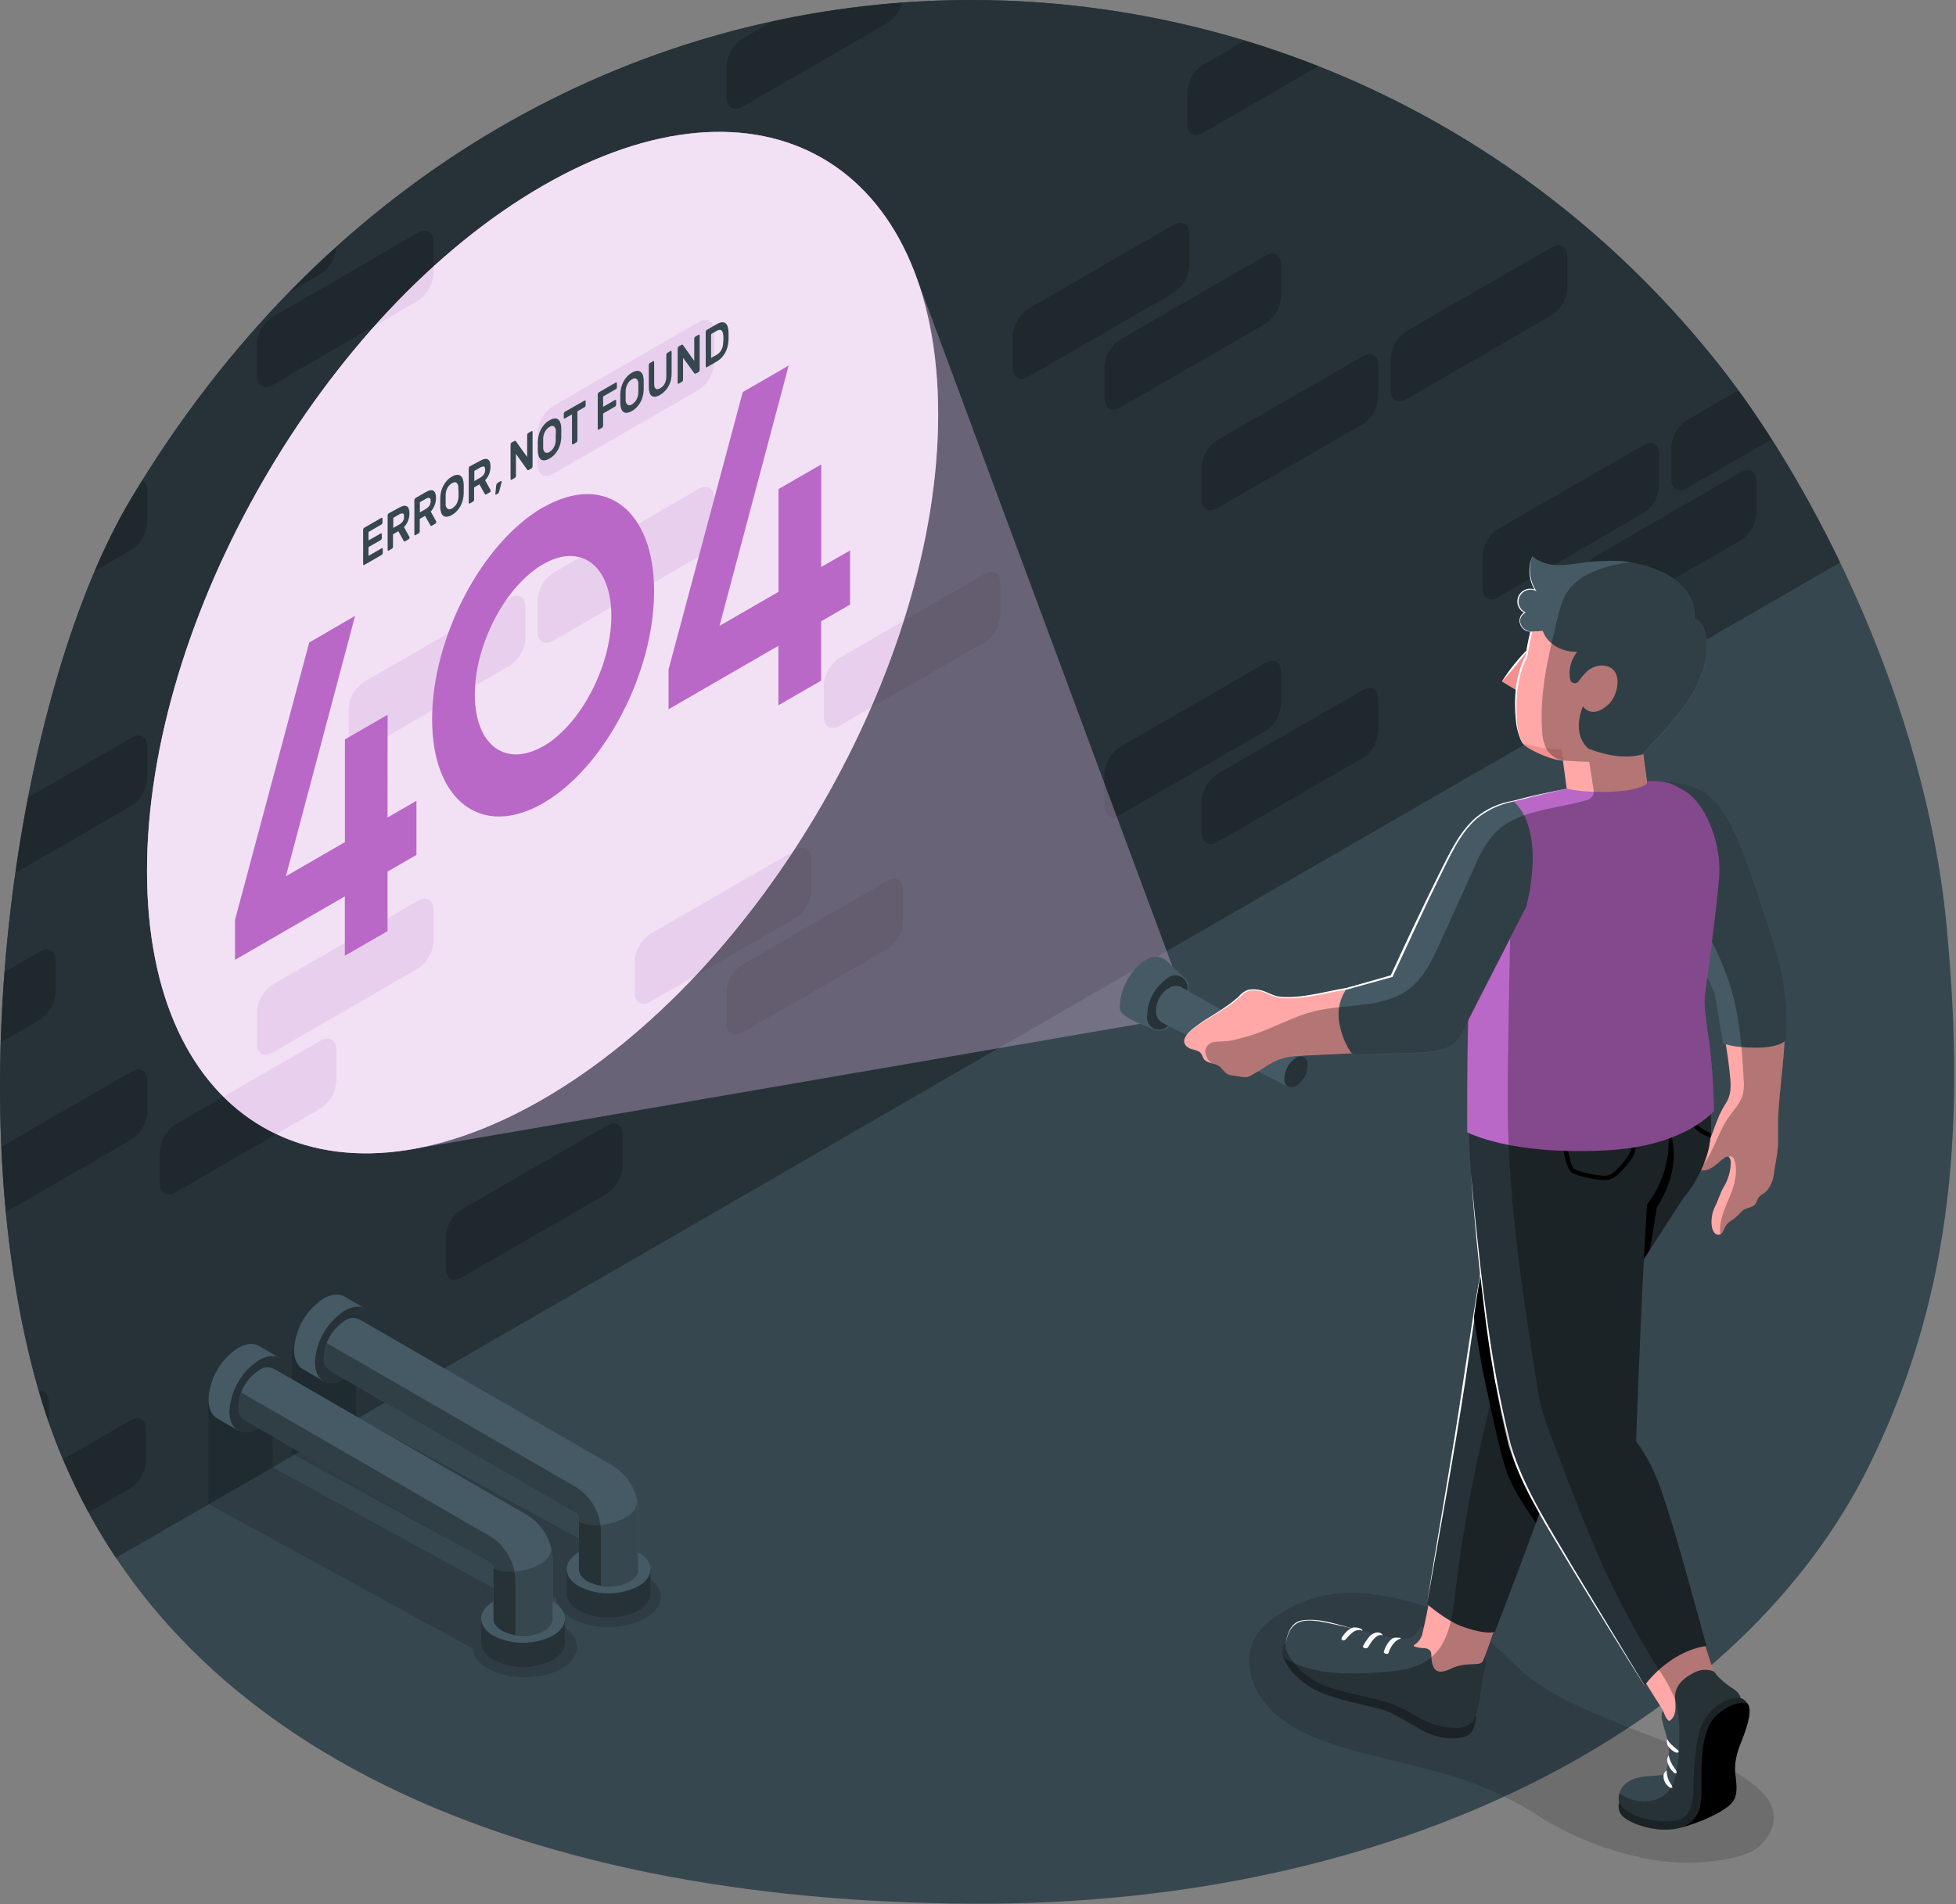 <svg width="1061" height="1033" viewBox="0 0 1061 1033" fill="none" xmlns="http://www.w3.org/2000/svg">
<rect x="0" y="0" width="1061" height="1033" fill="#808080" stroke="none"/>
<path d="M1055.8 501.266C1044.37 382.752 984.848 264.525 933.492 199.221C715.862 -77.533 279.06 -77.003 71.031 270.616C12.348 368.65 -24.487 586.632 19.101 747.851C74.871 954.202 294.641 1034.56 539.04 1032.77C767.395 1031 946.954 931.713 1014.18 794.55C1056.24 708.633 1067.23 619.78 1055.8 501.266Z" fill="#37474F"/>
<path d="M71.031 270.616C12.348 368.65 -24.487 586.632 19.101 747.851C28.279 782.464 43.062 815.342 62.865 845.178L305.631 705.102L512.314 585.617L998.112 305.177C977.896 263.245 954.987 226.565 933.492 199.243C715.862 -77.533 279.06 -77.003 71.031 270.616Z" fill="#263238"/>
<g opacity="0.2">
<path d="M71.405 437.11C73.884 435.495 75.947 433.318 77.427 430.757C78.907 428.195 79.762 425.321 79.924 422.367V405.153C79.924 399.724 76.106 397.517 71.405 400.231L15.194 432.696C12.612 445.938 10.316 459.643 8.33 473.525L71.405 437.11Z" fill="black"/>
<path d="M51.365 309.834L71.404 298.247C73.883 296.632 75.946 294.456 77.426 291.894C78.906 289.333 79.762 286.459 79.923 283.505V266.29C80.055 265.181 79.859 264.058 79.361 263.058C78.864 262.059 78.085 261.226 77.121 260.663C75.075 263.944 73.045 267.261 71.029 270.616C63.58 283.22 57.01 296.324 51.365 309.834Z" fill="black"/>
<path d="M156.992 158.414L173.986 148.593C176.457 146.982 178.514 144.812 179.99 142.258C181.466 139.705 182.32 136.839 182.483 133.894C173.773 141.678 165.276 149.851 156.992 158.414Z" fill="black"/>
<path d="M79.923 603.493V586.279C79.923 580.85 76.105 578.643 71.404 581.357L0.781 622.186C1.252 634.015 2.047 645.815 3.165 657.586L71.404 618.192C73.877 616.581 75.936 614.411 77.416 611.858C78.896 609.305 79.755 606.439 79.923 603.493Z" fill="black"/>
<path d="M284.996 346.403V329.189C284.996 323.76 281.178 321.553 276.477 324.267L197.688 369.753C195.213 371.369 193.153 373.547 191.677 376.108C190.2 378.67 189.349 381.543 189.191 384.496V401.71C189.191 407.139 192.987 409.346 197.688 406.631L276.477 361.146C278.955 359.531 281.018 357.354 282.498 354.793C283.979 352.231 284.834 349.357 284.996 346.403Z" fill="black"/>
<path d="M21.107 754.803C22.785 760.475 24.55 766.08 26.47 771.576V760.806C26.47 756.679 24.241 754.427 21.107 754.803Z" fill="black"/>
<path d="M21.66 553.152C24.136 551.536 26.195 549.359 27.672 546.797C29.148 544.235 29.999 541.362 30.157 538.41V521.195C30.157 515.766 26.361 513.559 21.66 516.274L2.504 527.375C1.503 539.999 0.819 552.689 0.451 565.445L21.66 553.152Z" fill="black"/>
<path d="M300.136 257.065L378.903 211.58C381.381 209.965 383.444 207.788 384.924 205.227C386.404 202.665 387.26 199.791 387.422 196.837V179.601C387.422 174.194 383.604 171.987 378.903 174.701L300.136 220.187C297.658 221.802 295.595 223.979 294.115 226.54C292.635 229.101 291.779 231.976 291.617 234.929V252.144C291.617 257.573 295.435 259.78 300.136 257.065Z" fill="black"/>
<path d="M352.86 543.441L431.649 497.956C434.123 496.343 436.181 494.17 437.658 491.612C439.134 489.054 439.986 486.184 440.146 483.235V465.999C440.146 460.57 436.35 458.385 431.649 461.1L352.86 506.585C350.386 508.198 348.328 510.371 346.851 512.929C345.375 515.487 344.522 518.357 344.363 521.306V538.542C344.363 543.971 348.159 546.156 352.86 543.441Z" fill="black"/>
<path d="M147.877 208.799L226.644 163.225C229.122 161.61 231.185 159.433 232.665 156.872C234.145 154.31 235.001 151.436 235.162 148.482V131.268C235.162 125.839 231.344 123.632 226.644 126.346L147.877 171.92C145.394 173.533 143.327 175.709 141.843 178.27C140.359 180.832 139.5 183.707 139.336 186.663V203.877C139.336 209.306 143.176 211.513 147.877 208.799Z" fill="black"/>
<path d="M291.617 342.696C291.617 348.125 295.435 350.332 300.136 347.617L378.903 302.132C381.381 300.516 383.444 298.34 384.924 295.779C386.404 293.217 387.26 290.343 387.422 287.389V270.175C387.422 264.746 383.604 262.539 378.903 265.253L300.136 310.739C297.658 312.354 295.595 314.531 294.115 317.092C292.635 319.653 291.779 322.528 291.617 325.481V342.696Z" fill="black"/>
<path d="M173.919 564.54L95.197 610.026C92.718 611.641 90.655 613.817 89.175 616.379C87.695 618.94 86.84 621.814 86.678 624.768V641.983C86.678 647.412 90.496 649.619 95.197 646.904L173.985 601.418C176.461 599.802 178.52 597.625 179.997 595.063C181.473 592.502 182.325 589.628 182.482 586.676V569.462C182.416 564.032 178.62 561.826 173.919 564.54Z" fill="black"/>
<path d="M489.36 1.388C465.721 3.137 442.233 6.537 419.068 11.562L402.626 21.052C400.148 22.667 398.085 24.844 396.605 27.405C395.125 29.967 394.269 32.841 394.107 35.795V53.031C394.107 58.46 397.925 60.645 402.626 57.931L481.415 12.445C485.346 9.875 488.178 5.933 489.36 1.388Z" fill="black"/>
<path d="M235.162 510.822V493.608C235.162 488.179 231.344 485.972 226.644 488.687L147.877 534.172C145.394 535.785 143.327 537.96 141.843 540.522C140.359 543.083 139.5 545.959 139.336 548.915V566.129C139.336 571.558 143.154 573.765 147.855 571.051L226.622 525.565C229.104 523.952 231.171 521.777 232.655 519.215C234.139 516.654 234.998 513.778 235.162 510.822Z" fill="black"/>
<path d="M337.654 632.868V615.653C337.654 610.224 333.858 608.017 329.157 610.732L250.369 656.217C247.89 657.833 245.827 660.009 244.347 662.57C242.867 665.132 242.011 668.006 241.85 670.96V688.174C241.85 693.603 245.668 695.81 250.369 693.096L329.135 647.61C331.615 645.996 333.679 643.82 335.159 641.258C336.639 638.697 337.494 635.822 337.654 632.868Z" fill="black"/>
<path d="M607.61 442.075L686.399 396.59C688.877 394.974 690.94 392.798 692.42 390.237C693.9 387.675 694.756 384.801 694.918 381.847V364.633C694.918 359.204 691.1 356.997 686.399 359.711L607.61 405.197C605.135 406.813 603.075 408.99 601.599 411.552C600.122 414.114 599.271 416.987 599.113 419.939V437.154C599.113 442.583 602.909 444.79 607.61 442.075Z" fill="black"/>
<path d="M660.357 456.752L739.146 411.266C741.621 409.65 743.681 407.473 745.157 404.911C746.633 402.349 747.485 399.476 747.642 396.524V379.309C747.642 373.88 743.846 371.673 739.146 374.388L660.357 419.873C657.878 421.489 655.815 423.665 654.335 426.226C652.855 428.788 652 431.662 651.838 434.616V451.83C651.838 457.281 655.766 459.488 660.357 456.752Z" fill="black"/>
<path d="M599.113 198.978V216.192C599.113 221.621 602.909 223.828 607.61 221.114L686.399 175.628C688.877 174.013 690.94 171.837 692.42 169.275C693.9 166.714 694.756 163.84 694.918 160.886V143.671C694.918 138.242 691.1 136.035 686.399 138.75L607.61 184.235C605.135 185.852 603.075 188.029 601.599 190.591C600.122 193.152 599.271 196.026 599.113 198.978Z" fill="black"/>
<path d="M652.544 35.221C650.066 36.836 648.003 39.013 646.523 41.574C645.043 44.135 644.187 47.01 644.025 49.964V67.2C644.025 72.607 647.843 74.814 652.544 72.099L715.112 35.883C702.032 30.704 688.739 26.069 675.232 21.979L652.544 35.221Z" fill="black"/>
<path d="M636.631 121.977L557.865 167.462C555.386 169.077 553.323 171.254 551.843 173.815C550.363 176.377 549.507 179.251 549.346 182.205V199.419C549.346 204.848 553.164 207.055 557.865 204.341L636.631 158.811C639.11 157.196 641.173 155.019 642.653 152.458C644.133 149.896 644.988 147.022 645.15 144.068V126.854C645.15 121.469 641.332 119.262 636.631 121.977Z" fill="black"/>
<path d="M747.642 198.205C747.642 192.776 743.846 190.569 739.146 193.284L660.357 238.769C657.878 240.385 655.815 242.561 654.335 245.123C652.855 247.684 652 250.558 651.838 253.512V270.726C651.838 276.156 655.656 278.362 660.357 275.648L739.146 230.162C741.621 228.546 743.681 226.369 745.157 223.807C746.633 221.246 747.485 218.372 747.642 215.42V198.205Z" fill="black"/>
<path d="M944.129 256.271L865.429 301.734C862.951 303.349 860.888 305.526 859.408 308.087C857.928 310.649 857.072 313.523 856.91 316.477V333.713C856.91 339.142 860.706 341.327 865.407 338.613L944.196 293.127C946.674 291.512 948.737 289.335 950.217 286.774C951.697 284.213 952.553 281.338 952.715 278.384V261.17C952.648 255.741 948.83 253.556 944.129 256.271Z" fill="black"/>
<path d="M943.003 211.778L915.107 227.933C912.628 229.549 910.565 231.725 909.085 234.286C907.605 236.848 906.75 239.722 906.588 242.676V259.89C906.588 265.319 910.406 267.526 915.107 264.812L961.012 238.328C954.994 228.868 948.991 220.018 943.003 211.778Z" fill="black"/>
<path d="M542.66 333.581V316.366C542.66 310.937 538.842 308.73 534.141 311.445L455.352 356.93C452.879 358.549 450.821 360.727 449.345 363.288C447.869 365.849 447.016 368.722 446.855 371.673V388.887C446.855 394.316 450.674 396.523 455.352 393.809L534.141 348.323C536.619 346.708 538.682 344.532 540.162 341.97C541.643 339.409 542.498 336.535 542.66 333.581Z" fill="black"/>
<path d="M841.637 134.203L762.848 179.689C760.373 181.305 758.313 183.483 756.837 186.044C755.361 188.606 754.509 191.479 754.352 194.432V211.646C754.352 217.075 758.147 219.282 762.848 216.567L841.637 171.082C844.116 169.467 846.178 167.29 847.659 164.729C849.139 162.167 849.994 159.293 850.156 156.339V139.125C850.156 133.696 846.338 131.489 841.637 134.203Z" fill="black"/>
<path d="M481.415 477.872L402.626 523.358C400.148 524.973 398.085 527.15 396.605 529.711C395.125 532.272 394.269 535.147 394.107 538.1V555.315C394.107 560.744 397.925 562.951 402.626 560.236L481.415 514.751C483.893 513.136 485.956 510.959 487.437 508.398C488.917 505.836 489.772 502.962 489.934 500.008V482.794C489.912 477.365 486.094 475.158 481.415 477.872Z" fill="black"/>
<path d="M70.7 807.483C73.175 805.867 75.235 803.689 76.711 801.128C78.188 798.566 79.039 795.693 79.197 792.74V775.526C79.197 770.097 75.401 767.89 70.7 770.605L34.219 791.659C38.36 801.508 42.993 811.142 48.101 820.526L70.7 807.483Z" fill="black"/>
<path d="M804.096 301.778V318.993C804.096 324.422 807.914 326.629 812.615 323.914L891.381 278.429C893.86 276.814 895.923 274.637 897.403 272.076C898.883 269.514 899.738 266.64 899.9 263.686V246.472C899.9 241.043 896.082 238.836 891.381 241.55L812.615 287.036C810.136 288.651 808.073 290.828 806.593 293.389C805.113 295.95 804.257 298.825 804.096 301.778Z" fill="black"/>
</g>
<path opacity="0.15" d="M350.081 854.734C349.201 854.23 348.295 853.773 347.366 853.366L347.697 853.167L193.21 768.64V711.767L158.428 731.828V788.702L301.748 867.115C302.057 871.044 304.794 874.95 310.002 877.952C321.037 884.352 338.98 884.352 350.059 877.952C355.62 874.774 358.379 870.536 358.379 866.321C358.379 862.105 355.62 857.912 350.081 854.734Z" fill="black"/>
<path opacity="0.15" d="M304.727 882.101C303.842 881.592 302.928 881.135 301.99 880.732L302.321 880.534L147.833 796.007V739.244L113.096 759.106V815.98L256.416 894.393C256.725 898.322 259.44 902.228 264.67 905.23C275.705 911.63 293.648 911.63 304.727 905.23C310.288 902.03 313.047 897.814 313.047 893.599C313.047 889.384 310.288 885.279 304.727 882.101Z" fill="black"/>
<path opacity="0.15" d="M830.515 982.628C815.157 973.39 798.574 966.361 781.255 961.75C759.053 955.394 732.702 950.715 713.899 943.013C689.357 933.015 678.367 918.207 677.638 901.787C677.219 892.495 681.17 881.527 700.988 871.706C706.791 868.802 712.949 866.673 719.306 865.372C728.186 863.74 737.283 863.673 746.187 865.173C786.177 871.088 805.047 886.492 820.429 901.875C835.812 917.258 852.894 924.982 883.328 937.186C896.349 942.373 910.209 947.294 922.59 952.635L922.877 952.768C929.091 955.143 935.144 957.922 940.996 961.088C949.073 966.164 956.334 971.571 959.932 977.883C963.529 984.195 963.264 991.522 956.599 999.313C954.395 1001.94 951.575 1003.99 948.389 1005.27C944.346 1006.9 940.134 1008.07 935.832 1008.76C927.375 1010.29 918.773 1010.88 910.187 1010.5C903.383 1010.15 896.62 1009.23 889.971 1007.74C868.744 1003.2 848.57 994.679 830.515 982.628Z" fill="black"/>
<path d="M186.919 703.469L198.263 710.09L175.531 749.351L164.187 742.731C161.274 741.053 159.486 737.456 159.486 732.336C159.785 726.762 161.394 721.338 164.182 716.503C166.969 711.667 170.858 707.557 175.531 704.506C179.989 702.012 184.006 701.725 186.919 703.469Z" fill="#455A64"/>
<path d="M170.83 738.957C171.133 733.382 172.746 727.957 175.538 723.122C178.329 718.286 182.221 714.177 186.897 711.127C195.725 706.007 202.964 710.156 202.964 720.396C202.66 725.971 201.047 731.396 198.256 736.231C195.465 741.066 191.573 745.176 186.897 748.226C178.025 753.346 170.83 749.197 170.83 738.957Z" fill="#263238"/>
<g opacity="0.3">
<path d="M175.531 736.242C175.744 732.298 176.885 728.46 178.86 725.04C180.834 721.619 183.588 718.713 186.897 716.556C193.165 712.937 198.263 715.872 198.263 723.177C198.05 727.121 196.91 730.959 194.935 734.379C192.96 737.8 190.206 740.707 186.897 742.863C180.629 746.416 175.531 743.481 175.531 736.242Z" fill="black"/>
</g>
<g opacity="0.3">
<path d="M190.23 718.476C190.017 722.42 188.876 726.258 186.901 729.679C184.927 733.099 182.173 736.006 178.864 738.162C177.952 738.675 176.981 739.075 175.973 739.354C175.681 738.342 175.532 737.295 175.531 736.242C175.744 732.298 176.885 728.46 178.86 725.04C180.834 721.619 183.588 718.713 186.897 716.556C187.815 716.039 188.794 715.639 189.81 715.364C190.084 716.379 190.224 717.425 190.23 718.476Z" fill="black"/>
</g>
<path d="M178.864 743.658L312.01 820.614C312.624 820.967 313.135 821.474 313.492 822.086C313.848 822.698 314.037 823.393 314.04 824.102V869.653H346.174V830.082V819.82C346.176 814.76 344.845 809.789 342.315 805.407C339.785 801.025 336.145 797.387 331.762 794.859L194.93 715.784C193.644 715.185 192.221 714.942 190.809 715.077C189.396 715.213 188.046 715.724 186.897 716.556C183.588 718.712 180.834 721.619 178.859 725.04C176.884 728.46 175.744 732.298 175.531 736.242C175.37 737.666 175.596 739.107 176.187 740.412C176.777 741.717 177.71 742.839 178.886 743.658H178.864Z" fill="#455A64"/>
<path d="M346.174 821.343C346.166 819.111 345.891 816.889 345.358 814.722C345.468 815.583 345.821 821.718 334.014 825.646C321.258 829.884 314.041 825.646 314.041 825.646V869.675H346.174V831.605V821.343Z" fill="#37474F"/>
<g opacity="0.3">
<path d="M178.864 743.657L312.01 820.614C312.624 820.967 313.135 821.474 313.492 822.086C313.848 822.698 314.037 823.393 314.04 824.101V869.653H325.958V835.644V831.23C325.951 826.161 324.609 821.184 322.067 816.798C319.526 812.413 315.874 808.774 311.48 806.247L177.275 728.672C176.236 731.068 175.645 733.633 175.531 736.242C175.37 737.666 175.596 739.107 176.187 740.412C176.777 741.717 177.71 742.839 178.886 743.657H178.864Z" fill="black"/>
</g>
<path d="M352.838 851.335V864.467C352.838 867.843 350.631 871.242 346.217 873.802C341.229 876.338 335.713 877.659 330.117 877.659C324.522 877.659 319.005 876.338 314.017 873.802C309.603 871.242 307.396 867.843 307.396 864.489V851.247H314.172C314.203 852.13 314.414 852.996 314.794 853.794C315.174 854.591 315.713 855.302 316.379 855.882L316.931 856.411C317.545 856.936 318.202 857.408 318.895 857.824C322.419 859.618 326.317 860.554 330.272 860.554C334.226 860.554 338.125 859.618 341.649 857.824C342.345 857.414 343.003 856.941 343.613 856.411L344.165 855.882C344.829 855.301 345.368 854.59 345.748 853.793C346.127 852.996 346.34 852.129 346.372 851.247L352.838 851.335Z" fill="#263238"/>
<path d="M352.838 851.336C352.838 854.69 350.631 858.089 346.217 860.649C341.226 863.174 335.711 864.49 330.117 864.49C324.524 864.49 319.009 863.174 314.017 860.649C309.603 858.089 307.396 854.69 307.396 851.336C307.396 847.981 309.603 844.604 314.017 842.044V851.402C314.048 852.284 314.26 853.151 314.64 853.948C315.019 854.746 315.559 855.456 316.224 856.036L316.776 856.566C317.391 857.091 318.048 857.563 318.74 857.978C322.264 859.773 326.163 860.709 330.117 860.709C334.072 860.709 337.97 859.773 341.494 857.978C342.191 857.569 342.848 857.096 343.458 856.566L344.01 856.036C344.675 855.455 345.214 854.745 345.593 853.947C345.973 853.15 346.185 852.284 346.217 851.402V842.11C350.631 844.604 352.838 847.981 352.838 851.336Z" fill="#455A64"/>
<path d="M140.528 730.261L151.872 736.882L129.162 776.144L117.797 769.523C114.883 767.846 113.096 764.249 113.096 759.128C113.399 753.554 115.012 748.129 117.803 743.293C120.595 738.458 124.486 734.349 129.162 731.299C133.598 728.805 137.637 728.562 140.528 730.261Z" fill="#455A64"/>
<path d="M124.439 765.727C124.743 760.152 126.356 754.727 129.147 749.892C131.938 745.057 135.83 740.948 140.506 737.897C149.334 732.777 156.573 736.926 156.573 747.167C156.27 752.741 154.657 758.166 151.865 763.002C149.074 767.837 145.182 771.946 140.506 774.996C131.634 780.139 124.439 775.99 124.439 765.727Z" fill="#263238"/>
<g opacity="0.3">
<path d="M129.162 763.035C129.375 759.093 130.512 755.257 132.483 751.837C134.454 748.417 137.202 745.509 140.506 743.348C146.796 739.729 151.872 742.664 151.872 749.969C151.662 753.914 150.523 757.754 148.548 761.175C146.573 764.596 143.817 767.502 140.506 769.656C134.238 773.209 129.162 770.274 129.162 763.035Z" fill="black"/>
</g>
<g opacity="0.3">
<path d="M143.751 745.269C143.541 749.213 142.402 753.053 140.427 756.474C138.452 759.895 135.696 762.801 132.385 764.955C131.474 765.471 130.503 765.871 129.494 766.146C129.22 765.132 129.079 764.086 129.074 763.035C129.287 759.093 130.424 755.257 132.395 751.837C134.366 748.417 137.114 745.509 140.418 743.348C141.338 742.835 142.316 742.435 143.331 742.157C143.604 743.172 143.745 744.218 143.751 745.269Z" fill="black"/>
</g>
<path d="M132.495 770.406L265.642 847.385C266.25 847.742 266.756 848.251 267.108 848.862C267.46 849.474 267.647 850.166 267.65 850.872V894.901H299.783V856.875V846.613C299.783 841.553 298.451 836.583 295.922 832.202C293.392 827.82 289.753 824.182 285.372 821.652L148.54 742.576C147.249 741.978 145.823 741.735 144.407 741.871C142.992 742.006 141.638 742.516 140.484 743.349C137.181 745.509 134.432 748.417 132.461 751.837C130.491 755.257 129.353 759.093 129.141 763.035C128.994 764.445 129.225 765.869 129.811 767.161C130.396 768.453 131.315 769.565 132.473 770.384L132.495 770.406Z" fill="#455A64"/>
<path d="M299.784 846.613C299.775 844.381 299.501 842.159 298.967 839.992C299.1 840.874 299.431 846.988 287.623 850.916C274.867 855.154 267.65 850.916 267.65 850.916V894.945H299.784V856.875V846.613Z" fill="#37474F"/>
<g opacity="0.3">
<path d="M132.495 770.406L265.641 847.385C266.25 847.742 266.755 848.251 267.107 848.862C267.46 849.474 267.646 850.166 267.649 850.872V894.901H279.567V862.459V858.045C279.571 852.979 278.238 848.002 275.704 843.616C273.17 839.229 269.524 835.589 265.133 833.062L130.906 755.465C129.856 757.857 129.265 760.425 129.162 763.035C129.015 764.445 129.247 765.869 129.832 767.161C130.418 768.453 131.337 769.565 132.495 770.384V770.406Z" fill="black"/>
</g>
<path d="M306.469 878.128V891.26C306.469 894.636 304.262 898.035 299.848 900.595C294.857 903.13 289.337 904.452 283.738 904.452C278.139 904.452 272.619 903.13 267.627 900.595C263.213 898.035 261.006 894.636 261.006 891.282V878.04H267.781C267.808 878.923 268.018 879.791 268.398 880.589C268.778 881.387 269.319 882.097 269.988 882.674C270.154 882.862 270.33 883.039 270.518 883.204C271.127 883.736 271.784 884.208 272.482 884.617C276.01 886.411 279.912 887.347 283.87 887.347C287.828 887.347 291.73 886.411 295.258 884.617C295.952 884.203 296.609 883.73 297.222 883.204C297.421 883.028 297.575 882.851 297.752 882.674C298.41 882.088 298.944 881.376 299.323 880.58C299.702 879.784 299.918 878.92 299.959 878.04L306.469 878.128Z" fill="#263238"/>
<path d="M306.469 878.128C306.469 881.483 304.262 884.881 299.848 887.441C294.853 889.967 289.335 891.282 283.738 891.282C278.141 891.282 272.622 889.967 267.627 887.441C263.213 884.881 261.006 881.483 261.006 878.128C261.006 874.773 263.213 871.397 267.627 868.837V878.194C267.654 879.077 267.863 879.946 268.243 880.743C268.623 881.541 269.165 882.251 269.834 882.829C269.999 883.016 270.176 883.193 270.363 883.358C270.972 883.89 271.63 884.363 272.328 884.771C275.855 886.566 279.757 887.501 283.716 887.501C287.674 887.501 291.576 886.566 295.104 884.771C295.798 884.357 296.455 883.885 297.068 883.358C297.266 883.182 297.421 883.005 297.597 882.829C298.255 882.242 298.789 881.53 299.168 880.734C299.547 879.938 299.764 879.075 299.804 878.194V868.903C304.24 871.397 306.469 874.773 306.469 878.128Z" fill="#455A64"/>
<path d="M508.893 224.755C508.893 156.339 484.859 108.25 446.039 85.827C407.218 63.404 353.567 66.648 294.287 100.878C175.773 169.294 79.748 335.7 79.748 472.554C79.748 540.97 103.782 589.06 142.602 611.46C181.423 633.861 235.074 630.639 294.354 596.431C412.824 528.015 508.893 361.609 508.893 224.755Z" fill="#BA68C8"/>
<path opacity="0.95" d="M508.893 224.755C508.893 156.339 484.859 108.25 446.039 85.827C407.218 63.404 353.567 66.648 294.287 100.878C175.773 169.294 79.748 335.7 79.748 472.554C79.748 540.97 103.782 589.06 142.602 611.46C181.423 633.861 235.074 630.639 294.354 596.431C412.824 528.015 508.893 361.609 508.893 224.755Z" fill="white"/>
<g opacity="0.2">
<path d="M173.919 564.54L121.15 594.996C127.535 601.397 134.733 606.932 142.558 611.46C144.941 612.851 147.369 614.131 149.863 615.3L173.919 601.418C176.395 599.802 178.454 597.625 179.93 595.063C181.407 592.502 182.258 589.628 182.416 586.676V569.462C182.416 564.032 178.62 561.826 173.919 564.54Z" fill="#BA68C8"/>
<path d="M291.617 252.144C291.617 257.573 295.435 259.78 300.136 257.065L378.903 211.58C381.381 209.965 383.444 207.788 384.924 205.227C386.404 202.665 387.26 199.791 387.422 196.837V179.601C387.422 174.194 383.604 171.987 378.903 174.701L300.136 220.187C297.658 221.802 295.595 223.979 294.115 226.54C292.635 229.101 291.779 231.976 291.617 234.929V252.144Z" fill="#BA68C8"/>
<path d="M378.903 265.253L300.136 310.739C297.658 312.354 295.595 314.531 294.115 317.092C292.635 319.653 291.779 322.528 291.617 325.481V342.696C291.617 348.125 295.435 350.332 300.136 347.617L378.903 302.132C381.381 300.516 383.444 298.34 384.924 295.779C386.404 293.217 387.26 290.343 387.422 287.389V270.175C387.422 264.746 383.604 262.539 378.903 265.253Z" fill="#BA68C8"/>
<path d="M235.162 148.571V144.554C224.008 154.757 213.386 165.527 203.338 176.82L226.643 163.225C229.11 161.619 231.166 159.456 232.646 156.911C234.125 154.366 234.987 151.509 235.162 148.571Z" fill="#BA68C8"/>
<path d="M430.214 461.916L352.86 506.585C350.386 508.198 348.328 510.371 346.851 512.929C345.375 515.487 344.522 518.357 344.363 521.306V538.542C344.363 543.971 348.159 546.156 352.86 543.441L377.137 529.405C396.759 508.496 414.519 485.914 430.214 461.916Z" fill="#BA68C8"/>
<path d="M455.352 356.931C452.879 358.55 450.821 360.728 449.345 363.288C447.869 365.849 447.016 368.722 446.855 371.673V388.888C446.855 394.317 450.674 396.524 455.352 393.809L472.456 383.944C479.15 368.553 485.043 352.825 490.112 336.825L455.352 356.931Z" fill="#BA68C8"/>
<path d="M235.162 510.823V493.608C235.162 488.179 231.344 485.972 226.644 488.687L147.877 534.172C145.394 535.785 143.327 537.961 141.843 540.522C140.359 543.084 139.5 545.959 139.336 548.915V566.129C139.336 571.558 143.154 573.765 147.855 571.051L226.622 525.565C229.104 523.953 231.171 521.777 232.655 519.216C234.139 516.654 234.998 513.779 235.162 510.823Z" fill="#BA68C8"/>
<path d="M276.411 324.334L197.622 369.819C195.146 371.436 193.087 373.613 191.61 376.174C190.134 378.736 189.283 381.61 189.125 384.562V401.776C189.125 407.205 192.921 409.412 197.622 406.698L276.411 361.212C278.91 359.598 280.991 357.414 282.484 354.84C283.976 352.266 284.837 349.375 284.996 346.403V329.189C284.996 323.826 281.111 321.619 276.411 324.334Z" fill="#BA68C8"/>
</g>
<path opacity="0.2" d="M645.747 550.746L222.009 623.753C191.862 628.719 164.805 624.305 142.558 611.482C103.738 589.037 79.748 540.97 79.748 472.554C79.748 335.722 175.839 169.294 294.354 100.856C353.611 66.648 407.262 63.338 446.083 85.827C468.285 98.649 485.631 119.858 496.424 148.46L645.747 550.746Z" fill="#BA68C8"/>
<path opacity="0.2" d="M645.747 550.746L222.009 623.753C191.862 628.719 164.805 624.305 142.558 611.482C103.738 589.037 79.748 540.97 79.748 472.554C79.748 335.722 175.839 169.294 294.354 100.856C353.611 66.648 407.262 63.338 446.083 85.827C468.285 98.649 485.631 119.858 496.424 148.46L645.747 550.746Z" fill="white"/>
<path d="M931.373 538.851L909.855 487.848C899.571 461.563 903.433 426.053 903.433 426.053C915.814 425.832 927.423 430.025 935.456 444.569C943.49 459.113 959.336 510.778 962.955 522.012C966.177 531.674 967.961 541.757 968.252 551.938C968.958 564.915 965.648 588.795 964.787 601.705C964.39 607.686 964.456 613.424 964.478 619.361C964.5 625.298 962.889 631.72 962.05 637.966C961.556 640.919 960.293 643.69 958.387 645.999C957.195 647.478 955.297 647.963 954.171 649.354C953.046 650.744 953.068 652.797 951.346 654.077C949.625 655.357 946.933 655.291 945.321 656.703C943.772 658.377 942.121 659.954 940.378 661.426C938.68 662.271 937.217 663.522 936.118 665.068C935.169 666.59 934.551 669.724 932.367 669.901C930.182 670.077 929.1 667.848 928.615 665.862C927.972 661.92 928.606 657.876 930.424 654.32C932.278 650.612 933.249 646.529 935.545 643.064C937.437 639.635 938.545 635.828 938.789 631.919C939.076 629.293 938.259 626.159 935.324 628.211C931.859 630.617 928.526 634.964 923.848 635.031C920.603 635.031 919.985 632.625 921.42 630.219C923.803 626.259 925.891 622.128 927.666 617.86C929.475 613.447 930.822 609.033 932.764 604.729C933.815 602.48 935.017 600.305 936.361 598.218C940.003 592.37 938.568 585.573 937.928 579.128C937.001 570.19 933.338 550.261 931.373 538.851Z" fill="#FFA8A7"/>
<path d="M901.336 424.022C918.793 425.325 928.548 428.9 937.861 446.092C947.175 463.284 959.6 504.731 962.314 513.272C965.836 523.579 968.06 534.284 968.935 545.141C969.43 551.36 969.475 557.608 969.068 563.834C969.068 563.834 966.706 568.402 952.736 568.402C938.766 568.402 934.639 565.953 934.639 565.953L930.225 539.292L901.535 475.997L901.336 424.022Z" fill="#455A64"/>
<path d="M697.7 891.834C696.287 891.216 695.118 894.791 695.493 896.777C696.508 902.537 702.114 910.173 711.868 915.934C721.623 921.694 743.34 925.6 749.696 927.388C756.052 929.175 765.873 935.885 771.766 938.908C782.58 944.426 791.408 943.786 796.307 941.336C797.164 940.793 797.9 940.08 798.469 939.241C799.039 938.402 799.43 937.455 799.617 936.458C800.897 932.044 800.809 931.095 800.324 930.963L697.7 891.834Z" fill="#263238"/>
<path d="M803.127 918.008C802.575 923.497 801.214 928.874 799.089 933.964C797.824 935.189 796.316 936.133 794.661 936.734C793.007 937.335 791.244 937.579 789.488 937.451C781.278 937.451 774.04 934.56 766.492 930.146C761.642 927.097 756.4 924.721 750.911 923.084C744.29 921.34 729.525 918.162 722.992 916.154C716.886 914.278 711.229 911.168 706.374 907.017C702.732 903.641 697.546 897.108 697.281 893.312C698.385 885.058 700.68 880.688 706.109 879.496C711.538 878.305 718.711 879.872 728.311 882.189C731.18 882.895 734.756 883.866 736.323 884.197C742.193 885.389 747.622 886.691 752.014 887.795C755.664 889.013 759.54 889.398 763.358 888.92C765.1 888.748 766.726 887.966 767.948 886.713C769.493 885.014 770.398 882.101 772.208 882.498C772.208 882.498 802.509 898.322 805.025 899.425C807.828 900.551 804.496 904.192 803.127 918.008Z" fill="#37474F"/>
<path d="M697.281 893.224C697.767 887.486 699.775 879.982 706.528 879.077C716.636 877.709 726.524 881.836 736.234 884.109L724.449 881.394C710.854 878.547 699.334 875.369 697.281 893.224Z" fill="white"/>
<path d="M733.849 883.006C732.62 883.439 731.499 884.131 730.561 885.036C729.547 886.017 728.651 887.113 727.89 888.302C726.941 889.803 728.839 890.774 730.252 889.141C731.341 887.759 732.593 886.514 733.982 885.433C734.966 884.696 736.172 884.314 737.402 884.352L739.08 884.705C739.058 883.359 735.35 882.697 733.849 883.006Z" fill="#FAFAFA"/>
<path d="M748.857 885.985C748.335 885.755 747.772 885.636 747.202 885.636C746.632 885.636 746.068 885.755 745.546 885.985C744.203 886.537 743.04 887.454 742.192 888.633C741.114 890.022 740.154 891.498 739.323 893.047C738.859 894.062 741.353 894.835 741.993 893.776C742.822 892.399 743.72 891.066 744.686 889.781C745.193 889.141 747.378 886.78 749.1 887.066L749.894 887.265C750.026 886.912 749.607 886.493 749.298 886.294L748.857 885.985Z" fill="#FAFAFA"/>
<path d="M757.443 888.479C756.673 888.388 755.896 888.559 755.236 888.964C754.386 889.576 753.641 890.322 753.029 891.171C752.013 892.636 751.217 894.242 750.667 895.938C750.204 897.285 752.874 897.726 753.161 896.843C753.854 894.445 755.171 892.274 756.979 890.553C757.786 889.811 758.764 889.28 759.826 889.008C759.826 888.744 759.495 888.589 759.23 888.545C758.965 888.501 757.84 888.479 757.443 888.479Z" fill="#FAFAFA"/>
<path d="M816.877 865.615C816.877 865.615 807.365 894.504 804.451 901.081C803.525 903.288 799.133 902.736 796.705 902.979C793.786 903.101 790.908 903.705 788.186 904.766C781.08 908.386 776.6 908.32 776.401 897.881C776.401 895.674 775.386 894.526 772.781 894.173C770.792 894.213 768.814 893.868 766.955 893.158C766.734 892.893 766.955 892.496 767.33 892.275C768.508 891.527 769.511 890.535 770.272 889.366C771.034 888.197 771.536 886.879 771.744 885.499C774.702 873.14 776.158 862.481 779.491 847.297L816.877 865.615Z" fill="#FFA8A7"/>
<path d="M839.873 579.856C839.873 579.856 825.329 597.269 816.545 629.866C808.583 660.134 802.524 690.871 798.404 721.897C796.307 735.779 794.762 745.666 790.989 770.936C787.855 791.968 774.039 870.249 774.039 870.249C774.039 870.249 784.169 879.077 792.688 882.255C800.633 885.257 807.982 886.448 810.895 885.257C810.895 885.257 820.672 860.141 832.767 827.257C838.603 812.193 843.259 796.698 846.692 780.911C848.281 772.767 847.906 758.29 847.752 750.985L912.769 650.568C918.019 644.349 922.128 637.251 924.907 629.601C933.448 608.15 922.546 577.208 922.546 577.208L839.873 579.856Z" fill="#263238"/>
<path d="M816.545 629.866C806.173 668.621 800.545 710.156 794.74 749.881C788.782 788.856 780.947 831.274 774.039 870.227C780.13 831.075 787.965 788.79 793.637 749.727C799.772 710.001 805.334 668.444 816.545 629.866Z" fill="white"/>
<path d="M903.853 608.062H824.005C821.028 615.153 818.536 622.438 816.546 629.866C809.131 657.739 803.441 686.042 799.508 714.614C801.45 727.679 803.635 741.098 805.687 750.323C811.05 774.599 814.383 791.902 818.642 801.944C822.902 811.985 833.076 826.22 833.12 826.22C838.792 811.432 843.33 796.234 846.693 780.757C848.282 772.613 847.907 758.135 847.752 750.83L894.981 678L898.645 655.379C910.717 635.693 909.371 620.95 903.853 608.062Z" fill="black"/>
<path d="M931.772 911.122C927.667 904.501 925.438 891.944 916.433 866.277L881.32 894.967L902.132 928.072C902.791 929.766 903.294 931.516 903.633 933.302C908.113 939.813 931.772 911.122 931.772 911.122Z" fill="#FFA8A7"/>
<path d="M944.151 925.115C944.151 924.739 944.306 921.65 944.151 921.274C943.268 917.942 941.216 917.015 938.568 915.161C935.915 913.366 933.472 911.278 931.285 908.937C930.402 907.702 930.225 907.062 928.857 906.51C927.074 905.952 925.191 905.79 923.338 906.034C921.486 906.278 919.709 906.922 918.131 907.922C910.539 911.895 908.222 916.75 908.663 921.914C908.994 925.865 909.325 931.14 905.816 933.501C904.36 934.494 902.064 928.16 902.064 928.16C899.857 931.758 902.947 936.767 904.514 944.094C905.426 948.142 905.501 952.332 904.735 956.409C903.962 962.832 903.08 962.81 899.659 963.251C896.724 963.648 888.381 963.096 883.305 966.628C881.372 967.756 879.84 969.46 878.922 971.502C878.004 973.543 877.746 975.821 878.185 978.016C879.09 980.487 886.704 992.471 914.468 987.991C922.523 986.689 939.45 974.021 939.208 972.851C939.064 971.642 939.064 970.419 939.208 969.21C939.208 966.363 939.406 963.516 939.539 960.691C939.434 957.974 939.596 955.254 940.024 952.569C940.537 950.392 940.876 948.179 941.039 945.948C941.569 940.232 942.121 934.538 942.65 928.844C942.937 927.101 944.372 926.836 944.151 925.115Z" fill="#37474F"/>
<path d="M947.661 923.989C950.397 926.637 948.72 934.339 945.056 943.565C943.423 947.648 940.4 954.71 941.282 962.191C942.165 969.673 942.32 973.226 940.4 976.735C937.376 982.231 921.221 989.271 911.709 991.478C917.462 983.408 920.813 973.874 921.376 963.979C922.347 947.449 923.582 936.789 931.174 929.44C940.731 920.215 947.661 923.989 947.661 923.989Z" fill="black"/>
<path d="M878.251 978.015C878.251 978.015 883.813 988.454 905.308 988.101C913.783 987.969 918.307 983.842 918.55 970.997C918.815 955.549 920.051 939.835 925.061 932.155C930.071 924.474 938.06 920.723 944.261 921.274C945.71 921.713 946.94 922.682 947.704 923.989C947.704 923.989 941.503 921.958 931.858 929.948C924.73 935.862 922.81 948.199 922.92 963.516C922.92 970.137 923.361 977.596 921.441 982.606C920.551 984.807 919.16 986.771 917.378 988.342C915.597 989.912 913.475 991.047 911.179 991.655C899.482 994.921 883.504 989.448 879.465 984.592C878.775 983.661 878.308 982.584 878.097 981.444C877.887 980.305 877.939 979.132 878.251 978.015Z" fill="#263238"/>
<path d="M904.074 960.448C903.202 961.063 902.583 961.972 902.33 963.008C902.233 964.33 902.496 965.654 903.091 966.839C903.685 968.024 904.589 969.026 905.707 969.739C907.009 970.556 908.134 970.269 906.082 967.532C904.767 965.403 904.072 962.95 904.074 960.448Z" fill="#FAFAFA"/>
<path d="M905.155 952.415C905.155 952.415 904.471 952.856 904.316 955.019C904.672 957.752 906.092 960.234 908.267 961.927C910.474 963.03 909.304 960.426 908.267 959.146C906.738 957.164 905.675 954.863 905.155 952.415Z" fill="#FAFAFA"/>
<path d="M904.47 943.565C904.47 943.565 903.72 943.763 904.47 946.721C905.515 948.589 907.165 950.045 909.149 950.848C910.606 951.024 911.356 950.296 909.524 948.994C908.156 947.979 904.735 944.999 904.47 943.565Z" fill="#FAFAFA"/>
<path d="M890.301 579.856C894.097 583.741 903.543 596.784 905.088 616.845C905.672 630.029 901.532 642.989 893.413 653.393C890.367 697.885 887.476 781.882 887.476 781.882C897.805 796.47 900.431 805.828 907.228 827.522C911.355 840.764 925.657 892.981 925.657 892.981C904.734 896.137 892.022 914.521 892.022 914.521C892.022 914.521 863.023 867.799 843.734 835.291C829.609 811.5 824.754 801.259 820.031 787.775C815.617 775.372 812.527 760.364 808.29 731.409C804.053 702.453 799.903 664.339 797.829 635.825C795.754 607.311 796.946 577.539 796.946 577.539L890.301 579.856Z" fill="#263238"/>
<path d="M892.024 914.521C882.026 898.697 862.274 866.806 852.585 850.806C839.895 829.332 825.748 808.278 818.377 784.2C812.489 759.894 808.067 735.257 805.135 710.421C802.024 685.636 799.552 660.764 797.896 635.825C798.912 648.272 800.111 660.705 801.494 673.123C805.444 710.332 810.322 747.63 819.503 783.913C826.697 807.858 840.734 829.001 853.269 850.431L892.09 914.433L892.024 914.521Z" fill="white"/>
<path d="M928.019 614.726C924.617 613.627 921.635 611.508 919.478 608.657C918.454 606.673 917.711 604.556 917.271 602.368C916.386 598.709 915.182 595.135 913.674 591.686L911.467 592.657C912.902 595.997 914.054 599.452 914.91 602.985C915.402 605.411 916.242 607.752 917.404 609.937C919.982 613.414 923.636 615.943 927.798 617.132C927.887 616.338 927.975 615.653 928.019 614.726Z" fill="black"/>
<path d="M870.879 640.217C871.398 640.22 871.916 640.168 872.424 640.062C875.911 639.29 878.626 636.951 884.033 630.043C888.138 624.768 887.719 620.994 887.035 614.726C886.77 612.409 884.342 600.116 884.21 596.872L881.892 598.152C882.047 601.485 884.386 612.652 884.629 614.991C885.335 621.215 885.644 624.062 882.135 628.542C877.125 634.942 874.742 637.083 871.895 637.723C869.048 638.363 856.931 636.311 853.665 634.059C851.789 632.757 848.655 616.691 846.801 602.522L844.418 602.853C845.345 610.004 848.655 633.53 852.297 635.958C855.541 638.275 866.024 640.349 870.879 640.217Z" fill="black"/>
<path d="M847.553 411.045L851.945 443.223L895.665 440.994L890.942 406.146L847.553 411.045Z" fill="#FFA8A7"/>
<path d="M830.119 350.817C826.764 355.077 816.48 366.685 814.67 369.731L824.469 375.668L830.119 350.817Z" fill="#F28F8F"/>
<path d="M830.119 350.817C825.395 357.458 820.234 363.776 814.67 369.731C819.054 362.838 824.239 356.489 830.119 350.817Z" fill="white"/>
<path d="M854.395 318.485C840.888 317.029 832.126 326.607 828.198 355.364C828.043 356.489 826.388 358.255 825.13 362.558C819.701 381.009 822.725 398.576 825.859 403.255C833.693 409.545 842.389 411.906 854.991 410.825C864.591 410.008 889.088 407.095 901.535 394.118C916.146 378.868 923.605 355.849 913.144 343.932C898.534 327.137 861.898 319.28 854.395 318.485Z" fill="#FFA8A7"/>
<path d="M854.394 318.485C834.09 316.786 831.287 341.592 828.374 356.489C822.834 366.972 821.996 379.574 822.856 391.249C823.061 395.409 824.08 399.488 825.858 403.255C823.916 399.541 822.709 395.487 822.305 391.315C821.069 379.486 821.841 366.707 827.403 356.004C830.073 341.04 834.024 315.815 854.394 318.485Z" fill="white"/>
<path d="M825.902 403.255C827.624 405.837 840.005 412.193 847.773 412.679L847.045 406.632C839.879 406.447 832.769 405.311 825.902 403.255Z" fill="#F28F8F"/>
<path d="M851.767 368.87C851.899 369.332 852.16 369.747 852.518 370.066C852.877 370.386 853.318 370.597 853.792 370.676C854.266 370.755 854.752 370.697 855.195 370.51C855.637 370.324 856.017 370.015 856.292 369.621C857.714 367.538 859.365 365.62 861.213 363.905C863.561 361.971 866.538 360.966 869.578 361.08C880.921 361.94 878.141 376.882 872.579 382.09C863.464 390.587 858.631 383.238 858.631 383.238C858.631 383.238 852.01 397.693 861.61 406.146C861.61 406.146 878.074 413.252 891.007 409.236C900.674 398.819 907.14 392.242 913.651 383.282C929.099 362.051 929.099 341.04 919.19 335.037C919.742 327.512 915.681 316.168 900.188 309.635C885.446 303.39 875.58 304.008 864.877 304.603C854.173 305.199 841.108 310.077 831.198 301.801C829.985 304.789 829.503 308.024 829.791 311.237C830.079 314.45 831.129 317.547 832.854 320.273C831.253 319.503 829.412 319.401 827.735 319.989C826.059 320.576 824.685 321.806 823.915 323.407C823.146 325.008 823.043 326.849 823.631 328.525C824.219 330.201 825.448 331.575 827.049 332.345C825.991 332.95 825.173 333.902 824.735 335.04C824.297 336.178 824.264 337.432 824.644 338.591C825.082 339.728 825.837 340.717 826.818 341.44C827.799 342.163 828.967 342.591 830.183 342.674C832.399 342.803 834.622 342.662 836.804 342.254C839.916 350.95 849.737 353.995 855.585 353.642C855.431 353.642 854.658 354.834 854.548 354.988C854.217 355.474 853.908 355.982 853.621 356.489C853.062 357.527 852.597 358.613 852.231 359.733C851.51 361.991 851.232 364.367 851.414 366.73C851.407 367.458 851.526 368.183 851.767 368.87Z" fill="#455A64"/>
<path d="M831.243 301.801C830.088 304.791 829.653 308.01 829.971 311.2C830.289 314.389 831.352 317.459 833.075 320.163L833.45 320.736L832.81 320.449C831.267 319.768 829.52 319.713 827.938 320.298C826.357 320.882 825.065 322.059 824.336 323.58C823.607 325.101 823.499 326.845 824.034 328.444C824.57 330.043 825.707 331.371 827.204 332.146L827.601 332.345L827.204 332.544C821.664 336.075 825.725 343.115 831.618 342.652C833.391 342.662 835.163 342.529 836.915 342.254C834.303 342.86 831.601 342.972 828.948 342.585C824.048 341.504 822.327 334.728 826.983 332.146V332.544C825.33 331.753 824.058 330.339 823.447 328.611C822.837 326.883 822.938 324.983 823.728 323.33C824.518 321.676 825.933 320.404 827.661 319.794C829.389 319.183 831.289 319.284 832.942 320.074L832.699 320.383C830.967 317.637 829.928 314.511 829.671 311.274C829.413 308.037 829.945 304.786 831.221 301.801H831.243Z" fill="white"/>
<path d="M913.475 428.9C924.819 435.256 933.449 456.443 932.61 474.121C932.08 485.332 928.196 514.221 924.797 539.778C923.738 547.833 927.004 561.428 928.417 577.76C929.52 589.876 929.675 602.765 929.675 602.765C929.675 602.765 914.469 621.568 872.757 624.018C819.481 627.174 795.888 614.285 795.888 614.285C795.888 614.285 795.579 570.896 796.859 536.512C798.757 485.553 798.868 470.656 806.835 453.287C809.461 448.167 812.22 436.757 820.893 434.484C827.779 432.696 843.625 428.9 849.915 427.863C860.199 430.511 886.904 430.732 893.525 425.104L893.414 423.625C904.868 423.647 906.479 424.994 913.475 428.9Z" fill="#BA68C8"/>
<path d="M628.092 559.287C629.835 559.685 632.175 558.78 634.713 556.551C639.862 551.638 643.317 545.215 644.578 538.211C645.041 534.878 644.578 532.429 643.232 531.193L632.793 521.195C631.343 520.025 629.576 519.316 627.72 519.159C625.863 519.002 624.002 519.403 622.376 520.312C613.548 524.859 606.53 537.968 607.545 547.855C608.009 552.291 627.077 559.045 628.092 559.287Z" fill="#455A64"/>
<path d="M644.026 537.196C644.337 535.789 644.182 534.319 643.582 533.009C642.983 531.699 641.973 530.621 640.705 529.937C639.437 529.253 637.98 529.001 636.556 529.22C635.132 529.439 633.819 530.116 632.814 531.149C629.663 533.338 627.071 536.24 625.25 539.618C623.429 542.996 622.429 546.756 622.331 550.592C622.012 552.003 622.164 553.48 622.763 554.797C623.362 556.114 624.377 557.198 625.651 557.884C626.925 558.569 628.388 558.819 629.817 558.594C631.246 558.37 632.563 557.683 633.565 556.639C636.721 554.456 639.315 551.555 641.134 548.176C642.952 544.796 643.943 541.033 644.026 537.196Z" fill="#263238"/>
<path d="M698.759 589.633C699.518 589.932 700.341 590.03 701.149 589.918C701.957 589.806 702.722 589.487 703.371 588.993C705.196 587.721 706.696 586.037 707.75 584.078C708.805 582.119 709.384 579.94 709.44 577.716C709.496 576.903 709.34 576.089 708.988 575.355C708.636 574.62 708.1 573.989 707.432 573.522L640.958 535.607C639.973 535.094 638.874 534.837 637.763 534.86C636.652 534.883 635.565 535.186 634.602 535.739C632.149 537.077 630.138 539.1 628.813 541.561C627.489 544.021 626.908 546.814 627.143 549.599C627.214 550.706 627.563 551.777 628.157 552.714C628.751 553.651 629.571 554.424 630.541 554.962L698.759 589.633Z" fill="#455A64"/>
<path d="M709.441 577.716C709.497 576.903 709.341 576.09 708.989 575.355C708.637 574.62 708.101 573.989 707.433 573.522C706.698 573.172 705.88 573.032 705.069 573.117C704.259 573.203 703.488 573.511 702.843 574.008C700.953 575.277 699.401 576.987 698.32 578.99C697.239 580.994 696.663 583.23 696.641 585.506C696.585 586.332 696.762 587.157 697.153 587.886C697.543 588.616 698.13 589.221 698.848 589.633C699.607 589.932 700.43 590.03 701.238 589.918C702.046 589.806 702.812 589.487 703.46 588.993C705.269 587.711 706.752 586.023 707.791 584.065C708.829 582.107 709.395 579.932 709.441 577.716Z" fill="#263238"/>
<path d="M782.117 567.873C788.12 565.864 792.556 558.912 801.163 540.992C811.933 518.701 817.737 513.669 825.638 490.849C832.259 474.143 823.431 443.333 819.415 436.911C805.974 441.7 796.595 446.136 787.524 464.984C779.38 481.933 763.071 516.141 755.633 531.193C755.633 531.193 712.355 540.528 700.724 541.301C696.212 541.7 691.678 540.852 687.614 538.851C685.185 537.604 682.488 536.968 679.758 536.997C678.686 536.959 677.617 537.116 676.602 537.461C674.703 538.38 673.019 539.688 671.658 541.301C668.759 543.693 665.715 545.904 662.543 547.922C659.034 550.548 654.907 552.336 651.354 555.006C648.308 557.213 644.954 559.133 643.034 562.532C642.677 563.08 642.436 563.696 642.327 564.341C642.269 564.902 642.334 565.469 642.517 566.003C642.7 566.537 642.997 567.024 643.387 567.431C644.178 568.249 645.166 568.85 646.256 569.175C647.8 569.441 649.29 569.955 650.67 570.698C652.104 571.757 652.215 573.854 653.517 575.111C655.547 577.032 658.88 576.745 661.197 578.334C662.985 579.57 663.978 581.821 665.898 582.748C666.944 583.211 668.066 583.48 669.208 583.542C671.239 583.741 673.247 584.359 675.278 584.359C677.705 584.359 678.764 583.211 680.773 582.152C687.703 578.29 691.455 573.655 703.703 572.838C711.891 572.309 776.114 569.881 782.117 567.873Z" fill="#FFA8A7"/>
<path d="M820.717 434.483C806.084 437.97 797.433 443.311 787.811 460.967C778.983 477.321 754.706 529.582 754.706 529.582L730.43 536.401C728.494 539.232 727.162 542.431 726.517 545.799C725.871 549.167 725.926 552.631 726.678 555.977C728.995 567.321 734.027 572.419 734.027 572.419C734.027 572.419 746.408 572.066 767.507 571.337C788.605 570.609 790.128 565.732 794.763 556.551C799.397 547.37 827.867 491.975 827.867 491.975C827.867 491.975 839.388 451.014 820.717 434.483Z" fill="#455A64"/>
<path d="M849.982 428.061C840.139 429.871 830.428 432.475 820.762 434.903C813.476 436.341 806.656 439.547 800.899 444.238C791.541 452.647 786.576 464.542 781.036 475.577C772.208 493.542 763.932 511.727 755.435 529.824V530.045H755.192L730.916 536.798C719.131 538.586 706.639 542.537 694.677 541.433C690.55 541.058 687.085 538.387 683.157 537.615C681.207 537.207 679.193 537.207 677.242 537.615C675.399 538.35 673.768 539.534 672.497 541.058C666.384 546.531 659.079 550.261 652.26 554.609C649.059 557.014 645.263 559.023 643.211 562.554C645.219 558.934 648.993 556.904 652.039 554.454C658.77 550.04 666.053 546.09 671.902 540.661C673.23 539.051 674.947 537.805 676.889 537.041C678.927 536.611 681.031 536.611 683.069 537.041C687.108 537.792 690.44 540.418 694.567 540.793C706.529 541.786 718.844 537.836 730.496 535.96L754.641 529.096L754.31 529.383C762.623 511.183 771.208 493.115 780.065 475.18C785.737 464.145 790.813 452.161 800.303 443.731C806.2 438.828 813.316 435.617 820.894 434.439C829.347 432.078 840.448 429.694 849.893 428.039L849.982 428.061Z" fill="white"/>
<path opacity="0.3" d="M811.381 750.278C801.318 787.91 793.943 826.209 789.311 864.886C787.81 877.4 785.912 891.26 776.224 899.293C768.786 905.45 758.568 906.598 748.901 907.304C730.848 908.584 711.273 908.695 696.133 899.249C698.075 904.612 703.35 910.99 711.846 915.978C721.69 921.738 743.318 925.644 749.696 927.432C756.074 929.219 765.851 935.906 771.766 938.952C782.58 944.469 791.408 943.83 796.329 941.38C797.183 940.831 797.915 940.113 798.48 939.27C799.046 938.427 799.433 937.478 799.618 936.48C800.92 932.066 800.809 931.117 800.324 931.007C801.72 926.775 802.681 922.412 803.193 917.986C804.495 904.744 807.607 900.882 805.267 899.469C806.525 896.291 808.423 890.951 810.321 885.455C810.531 885.409 810.737 885.351 810.939 885.279C810.939 885.279 820.716 860.163 832.832 827.302C833.649 825.095 834.421 822.888 835.172 820.813C826.962 806.755 822.769 798.457 820.076 787.819C817.384 777.181 814.47 767.029 811.381 750.278ZM968.848 545.03C967.986 534.174 965.8 523.465 962.337 513.14C959.601 504.599 947.175 463.042 937.862 445.96C928.549 428.878 918.794 425.28 901.337 423.89C898.706 423.607 896.059 423.496 893.414 423.559C893.414 423.559 893.414 424.398 893.414 424.817L891.207 408.772C900.697 398.554 907.119 391.999 913.541 383.149C928.99 361.896 928.99 340.908 919.081 334.905C919.655 327.357 915.572 316.035 900.101 309.503C895.155 307.357 889.968 305.815 884.652 304.912C879.45 305.521 874.32 306.637 869.336 308.245C862.472 310.452 855.652 313.829 851.283 319.567C847.487 324.599 845.92 330.91 844.441 337.024C839.696 356.644 834.951 376.639 836.518 396.744C836.592 400.176 837.436 403.548 838.99 406.609C839.972 408.152 841.257 409.479 842.767 410.511C844.277 411.542 845.98 412.257 847.774 412.612C847.774 412.612 857.286 413.23 862.053 413.319C862.715 417.379 863.664 423.471 864.26 427.531C864.624 428.878 864.562 430.304 864.083 431.614C863.576 432.357 862.923 432.988 862.165 433.47C861.406 433.952 860.557 434.274 859.669 434.417C842.411 439.162 822.283 439.582 810.145 452.735C805.871 457.9 802.445 463.71 799.993 469.949L781.057 511.639C776.952 520.71 772.56 530.133 764.725 536.269C750.579 547.304 730.385 544.346 712.95 548.65C700.304 551.784 689.049 558.824 676.535 562.311C673.666 563.128 670.797 563.9 667.884 564.518C664.97 565.136 661.748 564.849 658.703 565.312C657.542 565.43 656.447 565.909 655.573 566.681C654.698 567.453 654.087 568.479 653.825 569.616C653.746 570.831 653.95 572.047 654.421 573.169C655.016 574.653 656.018 575.938 657.312 576.877C658.666 577.139 659.965 577.632 661.152 578.334C662.962 579.569 663.933 581.821 665.853 582.747C666.897 583.214 668.021 583.476 669.164 583.52C671.169 583.911 673.196 584.184 675.233 584.337C677.661 584.337 678.72 583.189 680.728 582.13L682.295 581.203C688.298 577.561 692.381 573.544 703.681 572.794L706.02 572.662C711.14 572.397 721.712 571.933 733.431 571.382C733.916 571.978 734.203 572.264 734.203 572.264C734.203 572.264 746.584 571.933 767.683 571.205C788.781 570.477 790.304 565.577 794.939 556.418L796.351 553.638V553.858C803.127 540.617 815.177 516.936 819.149 509.189C819.149 509.189 817.693 573.191 817.847 600.977C818.134 652.775 826.256 704.153 834.333 755.31C836.342 767.89 841.682 779.852 846.162 791.836C851.106 805.077 856.204 818.319 861.611 831.34C872.116 857.158 884.831 882.02 899.615 905.649C903.164 910.609 906.127 915.963 908.443 921.605C911.224 929.572 911.069 938.224 910.805 946.632C910.975 953.564 909.968 960.474 907.825 967.069C903.411 978.854 888.073 979.98 878.539 973.028C878.019 974.655 877.935 976.39 878.296 978.06C877.978 979.18 877.918 980.358 878.12 981.504C878.323 982.651 878.783 983.737 879.466 984.68C883.504 989.624 899.483 995.031 911.18 991.743L911.754 991.566C921.266 989.359 937.421 982.341 940.444 976.846C942.386 973.337 942.232 969.783 941.327 962.302C940.422 954.82 943.534 947.758 945.101 943.653C948.786 934.428 950.442 926.747 947.705 924.077C946.939 922.772 945.71 921.803 944.262 921.363C943.379 918.052 941.327 917.125 938.701 915.271C936.03 913.482 933.578 911.386 931.396 909.026C930.97 908.249 930.401 907.56 929.718 906.995C928.306 903.596 926.938 899.094 925.15 893.202H925.724C925.724 893.202 911.356 840.764 907.229 827.522C900.432 805.828 897.806 796.47 887.477 781.882C887.477 781.882 889.353 727.48 891.67 683.054L912.769 650.457C916.868 645.68 920.23 640.316 922.744 634.545C922.676 634.666 922.617 634.791 922.568 634.92C922.983 635.044 923.415 635.096 923.848 635.075C928.527 635.075 931.859 630.661 935.324 628.255C935.618 627.989 935.974 627.8 936.36 627.708C936.745 627.615 937.148 627.621 937.531 627.726L937.774 627.571C941.504 625.783 941.724 634.192 941.658 635.98C941.352 640.228 940.322 644.393 938.612 648.294C936.008 654.783 932.72 661.316 933.029 668.29C933.028 668.775 933.095 669.257 933.227 669.724C934.772 668.952 935.434 666.436 936.163 665.112C937.273 663.576 938.733 662.328 940.422 661.47C942.17 660.012 943.821 658.441 945.366 656.769C946.999 655.357 949.515 655.577 951.413 654.143C953.311 652.708 953.024 650.877 954.216 649.42C955.407 647.963 957.239 647.544 958.453 646.043C960.352 643.732 961.608 640.961 962.094 638.01C962.933 631.764 964.544 625.717 964.522 619.427C964.5 613.137 964.522 607.664 964.853 601.772C965.449 592.436 967.347 577.363 968.097 564.827C968.459 564.548 968.766 564.203 969.002 563.812C969.401 557.556 969.35 551.279 968.848 545.03ZM945.41 593.738C944.13 598.483 940.466 602.103 937.663 606.119C932.058 614.153 929.74 624.15 923.892 632.029C924.245 631.19 924.62 630.33 924.973 629.425C927.762 621.472 928.786 613.007 927.975 604.619C928.584 604.073 929.152 603.483 929.674 602.853C929.674 602.853 929.52 589.964 928.416 577.87C926.938 561.516 923.737 547.944 924.797 539.888C926.055 530.31 927.401 520.246 928.593 510.822C931.985 517.515 934.934 524.423 937.421 531.502C943.379 548.826 944.858 567.277 945.807 585.44C946.109 588.217 945.975 591.025 945.41 593.76V593.738Z" fill="black"/>
<path d="M210.268 387.762L187.095 401.136V456.884L155.094 475.357L192.613 334.111L167.718 348.61L127.463 499.126V520.754L187.051 486.325V518.547L210.224 505.173V472.863L225.894 463.814V434.461L210.224 443.51L210.268 387.762ZM294.597 275.207C261.338 294.407 234.39 345.83 234.39 390.234C234.39 434.638 261.338 454.942 294.597 435.764C327.856 416.585 354.803 365.141 354.803 320.714C354.803 276.288 327.833 256.116 294.597 275.317V275.207ZM294.597 404.844C274.138 416.651 257.564 404.116 257.564 376.86C257.564 349.604 274.138 317.911 294.597 306.104C315.055 294.297 331.607 306.832 331.607 334.111C331.607 361.389 315.033 393.147 294.597 404.954V404.844ZM445.465 307.605V251.967L422.27 265.342V321.09L390.291 339.562L427.809 198.316L402.892 212.705L362.637 363.265V384.805L422.225 350.376V382.642L445.421 369.268V337.068L461.09 328.019V298.667L445.465 307.605Z" fill="#BA68C8"/>
<path d="M207.067 297.431C207.125 297.388 207.194 297.365 207.266 297.365C207.338 297.365 207.407 297.388 207.465 297.431C207.597 297.431 207.641 297.651 207.641 297.872V299.925C207.643 300.15 207.582 300.372 207.465 300.565C207.381 300.755 207.242 300.916 207.067 301.028L197.555 306.523C197.498 306.566 197.428 306.59 197.357 306.59C197.285 306.59 197.215 306.566 197.158 306.523C197.098 306.468 197.05 306.399 197.02 306.323C196.989 306.246 196.976 306.164 196.982 306.082V287.433C196.991 287.209 197.052 286.99 197.158 286.793C197.242 286.603 197.38 286.442 197.555 286.33L206.891 280.945C206.95 280.896 207.024 280.87 207.101 280.87C207.177 280.87 207.251 280.896 207.31 280.945C207.37 281.005 207.415 281.078 207.442 281.158C207.468 281.239 207.476 281.324 207.465 281.408V283.439C207.466 283.668 207.413 283.895 207.31 284.101C207.212 284.289 207.068 284.448 206.891 284.564L199.895 288.603V293.193L206.516 289.419C206.576 289.375 206.65 289.351 206.725 289.351C206.801 289.351 206.874 289.375 206.935 289.419C206.996 289.475 207.043 289.544 207.073 289.62C207.104 289.697 207.117 289.779 207.112 289.861V291.913C207.105 292.145 207.045 292.372 206.935 292.575C206.85 292.772 206.703 292.935 206.516 293.039L199.895 296.791V301.58L207.067 297.431Z" fill="#37474F"/>
<path d="M216.579 275.383C218.389 274.346 219.757 274.125 220.706 274.699C221.655 275.273 222.097 276.531 222.097 278.517C222.103 279.889 221.856 281.251 221.368 282.534C220.859 283.812 220.11 284.98 219.161 285.977L222.141 291.384C222.16 291.471 222.16 291.561 222.141 291.648C222.139 291.833 222.094 292.014 222.008 292.178C221.927 292.326 221.814 292.454 221.677 292.553L219.823 293.635C219.536 293.789 219.338 293.833 219.183 293.635C219.069 293.542 218.972 293.43 218.896 293.304L216.071 288.206L213.18 289.861V296.592C213.185 296.818 213.123 297.04 213.004 297.232C212.914 297.424 212.777 297.591 212.607 297.718L210.841 298.711C210.785 298.757 210.715 298.783 210.642 298.783C210.57 298.783 210.499 298.757 210.444 298.711C210.377 298.655 210.326 298.583 210.295 298.502C210.264 298.421 210.254 298.333 210.267 298.247V279.62C210.263 279.395 210.324 279.172 210.444 278.98C210.527 278.784 210.665 278.616 210.841 278.495L216.579 275.383ZM213.335 286.418L216.469 284.608C217.244 284.18 217.921 283.593 218.455 282.887C218.973 282.12 219.228 281.207 219.183 280.283C219.183 279.201 218.941 278.627 218.455 278.539C217.745 278.508 217.045 278.718 216.469 279.135L213.335 280.945V286.418Z" fill="#37474F"/>
<path d="M230.991 266.952C232.801 265.915 234.169 265.672 235.096 266.246C236.023 266.82 236.508 268.1 236.508 270.086C236.524 272.841 235.508 275.502 233.661 277.546L236.641 282.931C236.661 283.026 236.661 283.123 236.641 283.218C236.639 283.402 236.594 283.584 236.508 283.748C236.426 283.902 236.304 284.032 236.155 284.123L234.323 285.182C234.036 285.359 233.816 285.381 233.683 285.292C233.563 285.197 233.465 285.076 233.396 284.939L230.549 279.863L227.68 281.518V288.25C227.671 288.474 227.61 288.693 227.504 288.89C227.42 289.08 227.282 289.241 227.107 289.353L225.341 290.368C225.281 290.406 225.213 290.425 225.142 290.425C225.072 290.425 225.003 290.406 224.944 290.368C224.877 290.313 224.826 290.241 224.795 290.16C224.764 290.079 224.754 289.991 224.767 289.905V271.366C224.762 271.133 224.824 270.904 224.944 270.704C225.028 270.514 225.166 270.353 225.341 270.241L230.991 266.952ZM227.747 277.987L230.88 276.178C231.649 275.748 232.318 275.162 232.845 274.456C233.379 273.688 233.643 272.764 233.595 271.83C233.595 270.771 233.352 270.175 232.845 270.108C232.145 270.081 231.455 270.283 230.88 270.682L227.747 272.492V277.987Z" fill="#37474F"/>
<path d="M238.803 270.042C238.849 268.926 239.004 267.817 239.266 266.732C239.527 265.633 239.928 264.573 240.458 263.576C240.977 262.559 241.63 261.616 242.4 260.773C243.2 259.899 244.13 259.154 245.159 258.566C245.994 258.041 246.937 257.709 247.918 257.595C248.612 257.522 249.307 257.72 249.86 258.147C250.432 258.605 250.848 259.23 251.051 259.934C251.343 260.834 251.506 261.77 251.537 262.715C251.537 263.068 251.537 263.465 251.537 263.907C251.537 264.348 251.537 264.812 251.537 265.275C251.537 265.739 251.537 266.202 251.537 266.643C251.537 267.085 251.537 267.504 251.537 267.879C251.491 268.995 251.336 270.104 251.073 271.19C250.802 272.285 250.402 273.344 249.882 274.346C249.363 275.368 248.702 276.312 247.918 277.149C247.126 278.031 246.194 278.777 245.159 279.356C244.327 279.893 243.384 280.233 242.4 280.349C241.709 280.419 241.017 280.23 240.458 279.819C239.886 279.36 239.469 278.736 239.266 278.031C238.985 277.13 238.829 276.194 238.803 275.251C238.803 274.897 238.803 274.5 238.803 274.059C238.803 273.617 238.803 273.154 238.803 272.691C238.803 272.227 238.803 271.764 238.803 271.322C238.803 270.881 238.803 270.417 238.803 270.042ZM248.602 264.525C248.65 264.04 248.586 263.551 248.413 263.095C248.241 262.639 247.966 262.23 247.609 261.898C246.991 261.486 246.174 261.575 245.159 262.163C244.129 262.767 243.289 263.646 242.731 264.701C242.098 265.868 241.757 267.17 241.738 268.497C241.738 269.248 241.738 270.064 241.738 270.969C241.738 271.874 241.738 272.668 241.738 273.375C241.684 273.86 241.746 274.351 241.919 274.807C242.092 275.264 242.37 275.673 242.731 276.001C243.125 276.231 243.581 276.333 244.035 276.294C244.49 276.254 244.921 276.075 245.269 275.78C246.305 275.178 247.153 274.299 247.719 273.242C248.341 272.08 248.682 270.787 248.712 269.468C248.712 268.718 248.712 267.901 248.712 266.997C248.712 266.092 248.646 265.231 248.602 264.525Z" fill="#37474F"/>
<path d="M260.543 249.959C262.352 248.922 263.721 248.679 264.67 249.253C265.619 249.826 266.082 251.106 266.082 253.093C266.086 254.465 265.84 255.826 265.354 257.109C264.848 258.383 264.099 259.545 263.147 260.53L266.126 265.937C266.149 266.032 266.149 266.13 266.126 266.224C266.125 266.409 266.079 266.59 265.994 266.754C265.927 266.911 265.811 267.043 265.663 267.129L263.809 268.188C263.522 268.365 263.324 268.387 263.169 268.188C263.045 268.106 262.946 267.992 262.882 267.857L260.057 262.781L257.166 264.437V271.057C257.165 271.28 257.112 271.499 257.012 271.697C256.914 271.885 256.769 272.045 256.592 272.161L254.827 273.176C254.769 273.219 254.7 273.242 254.628 273.242C254.556 273.242 254.487 273.219 254.429 273.176C254.366 273.123 254.317 273.054 254.286 272.977C254.256 272.9 254.244 272.817 254.253 272.735V254.086C254.262 253.862 254.323 253.643 254.429 253.446C254.514 253.256 254.652 253.095 254.827 252.982L260.543 249.959ZM257.299 260.994L260.432 259.162C261.206 258.741 261.883 258.162 262.419 257.463C262.932 256.686 263.187 255.767 263.147 254.836C263.147 253.755 262.904 253.181 262.419 253.093C261.711 253.084 261.018 253.292 260.432 253.689L257.299 255.498V260.994Z" fill="#37474F"/>
<path d="M286.784 255.013C286.519 255.167 286.342 255.189 286.21 255.013C286.106 254.942 286.01 254.861 285.923 254.77L279.876 246.273V258.169C279.866 258.393 279.806 258.612 279.699 258.809C279.608 259.001 279.462 259.162 279.28 259.272L277.536 260.287C277.476 260.332 277.402 260.356 277.327 260.356C277.251 260.356 277.178 260.332 277.117 260.287C277.057 260.232 277.009 260.163 276.979 260.087C276.948 260.01 276.935 259.928 276.941 259.846V241.197C276.95 240.973 277.011 240.754 277.117 240.557C277.208 240.365 277.354 240.204 277.536 240.094L279.059 239.211C279.302 239.079 279.479 239.056 279.611 239.211L279.898 239.454L285.945 247.951V236.055C285.954 235.824 286.015 235.598 286.122 235.393C286.213 235.2 286.359 235.039 286.541 234.929L288.284 233.914C288.345 233.869 288.419 233.845 288.494 233.845C288.57 233.845 288.643 233.869 288.704 233.914C288.764 233.97 288.811 234.039 288.842 234.115C288.873 234.191 288.886 234.274 288.88 234.356V253.004C288.874 253.229 288.813 253.449 288.704 253.644C288.606 253.838 288.462 254.005 288.284 254.13L286.784 255.013Z" fill="#37474F"/>
<path d="M269.149 263.443C269.184 263.153 269.266 262.869 269.392 262.605C269.516 262.327 269.725 262.096 269.988 261.943L271.665 260.972C271.71 260.939 271.764 260.922 271.819 260.922C271.875 260.922 271.929 260.939 271.974 260.972C272.02 261.013 272.056 261.064 272.079 261.121C272.102 261.179 272.112 261.241 272.106 261.303C272.106 261.303 272.106 261.435 272.106 261.479L270.826 266.533C270.826 266.732 270.672 266.952 270.561 267.217C270.438 267.477 270.237 267.693 269.988 267.835L269.105 268.343C269.065 268.377 269.014 268.396 268.961 268.396C268.909 268.396 268.858 268.377 268.818 268.343C268.818 268.343 268.686 268.188 268.686 268.034L269.149 263.443Z" fill="#37474F"/>
<path d="M291.727 239.498C291.773 238.382 291.928 237.273 292.19 236.187C292.452 235.082 292.852 234.014 293.382 233.009C293.899 231.998 294.552 231.062 295.324 230.229C296.119 229.35 297.051 228.604 298.083 228.022C298.913 227.486 299.858 227.153 300.842 227.051C301.533 226.974 302.227 227.163 302.784 227.58C303.351 228.052 303.766 228.682 303.975 229.39C304.27 230.289 304.434 231.225 304.461 232.171C304.461 232.524 304.461 232.921 304.461 233.363V236.055C304.461 236.496 304.461 236.916 304.461 237.291C304.415 238.407 304.26 239.516 303.998 240.601C303.726 241.697 303.326 242.756 302.806 243.757C302.279 244.775 301.618 245.718 300.842 246.56C300.044 247.436 299.113 248.181 298.083 248.767C297.251 249.305 296.308 249.645 295.324 249.76C294.633 249.833 293.941 249.644 293.382 249.231C292.805 248.767 292.388 248.134 292.19 247.421C291.909 246.527 291.753 245.599 291.727 244.662C291.727 244.287 291.727 243.912 291.727 243.47C291.727 243.029 291.727 242.566 291.727 242.102C291.727 241.639 291.727 241.175 291.727 240.712C291.727 240.248 291.616 239.873 291.727 239.498ZM301.526 233.98C301.571 233.493 301.505 233.001 301.333 232.542C301.161 232.084 300.887 231.67 300.533 231.332C300.141 231.141 299.703 231.065 299.27 231.112C298.836 231.159 298.425 231.327 298.083 231.597C297.057 232.215 296.218 233.1 295.655 234.157C295.025 235.326 294.677 236.626 294.64 237.953C294.64 238.703 294.64 239.52 294.64 240.403C294.64 241.286 294.64 242.102 294.64 242.83C294.594 243.314 294.662 243.801 294.839 244.253C295.015 244.705 295.295 245.11 295.655 245.435C296.041 245.634 296.477 245.716 296.909 245.669C297.341 245.621 297.749 245.448 298.083 245.17C299.076 244.561 299.89 243.7 300.444 242.676C301.067 241.513 301.407 240.22 301.437 238.902C301.437 238.152 301.437 237.335 301.437 236.43C301.437 235.525 301.548 234.687 301.526 233.98Z" fill="#37474F"/>
<path d="M317.084 217.318C317.145 217.273 317.218 217.249 317.294 217.249C317.369 217.249 317.443 217.273 317.503 217.318C317.567 217.371 317.616 217.44 317.647 217.517C317.677 217.593 317.689 217.677 317.68 217.759V219.812C317.67 220.036 317.61 220.254 317.503 220.452C317.412 220.644 317.266 220.805 317.084 220.915L313.2 223.122V238.946C313.19 239.17 313.13 239.389 313.023 239.586C312.932 239.778 312.786 239.94 312.604 240.05L310.86 241.065C310.8 241.11 310.726 241.134 310.651 241.134C310.575 241.134 310.502 241.11 310.441 241.065C310.376 241.012 310.326 240.944 310.295 240.867C310.264 240.79 310.254 240.706 310.265 240.623V224.821L306.38 227.028C306.32 227.073 306.246 227.097 306.171 227.097C306.095 227.097 306.022 227.073 305.961 227.028C305.9 226.973 305.853 226.904 305.823 226.828C305.792 226.751 305.779 226.669 305.784 226.587V224.535C305.791 224.303 305.851 224.076 305.961 223.872C306.052 223.68 306.198 223.519 306.38 223.409L317.084 217.318Z" fill="#37474F"/>
<path d="M334.057 207.519C334.115 207.476 334.184 207.453 334.256 207.453C334.328 207.453 334.397 207.476 334.455 207.519C334.519 207.571 334.57 207.639 334.6 207.716C334.631 207.794 334.642 207.878 334.631 207.96V210.013C334.635 210.239 334.574 210.461 334.455 210.653C334.364 210.845 334.228 211.012 334.057 211.138L327.149 215.111V220.717L333.616 216.987C333.675 216.938 333.749 216.912 333.826 216.912C333.902 216.912 333.976 216.938 334.035 216.987C334.097 217.046 334.146 217.118 334.176 217.198C334.207 217.279 334.219 217.365 334.212 217.45V219.481C334.206 219.712 334.145 219.939 334.035 220.143C333.944 220.335 333.798 220.496 333.616 220.606L327.149 224.336V230.957C327.14 231.181 327.08 231.4 326.973 231.597C326.889 231.787 326.751 231.948 326.576 232.06L324.81 233.076C324.753 233.119 324.683 233.142 324.611 233.142C324.54 233.142 324.47 233.119 324.413 233.076C324.346 233.025 324.295 232.957 324.264 232.879C324.233 232.801 324.223 232.717 324.236 232.634V213.985C324.232 213.752 324.293 213.523 324.413 213.323C324.497 213.133 324.635 212.972 324.81 212.86L334.057 207.519Z" fill="#37474F"/>
<path d="M336.461 213.676C336.507 212.56 336.662 211.452 336.924 210.366C337.188 209.264 337.581 208.198 338.094 207.188C338.631 206.182 339.283 205.241 340.036 204.385C340.843 203.51 341.781 202.765 342.817 202.178C343.644 201.648 344.579 201.309 345.554 201.185C346.254 201.124 346.952 201.32 347.518 201.737C348.072 202.221 348.484 202.846 348.71 203.546C348.996 204.446 349.153 205.383 349.173 206.327C349.173 206.68 349.173 207.078 349.173 207.519V210.256C349.173 210.697 349.173 211.116 349.173 211.492C349.127 212.607 348.972 213.716 348.71 214.802C348.446 215.896 348.053 216.956 347.54 217.958C347.013 218.976 346.353 219.918 345.576 220.761C344.773 221.632 343.843 222.376 342.817 222.968C341.977 223.504 341.026 223.843 340.036 223.961C339.346 224.027 338.655 223.838 338.094 223.431C337.531 222.96 337.123 222.329 336.924 221.621C336.643 220.728 336.487 219.799 336.461 218.863C336.461 218.488 336.461 218.09 336.461 217.649V214.912C336.417 214.449 336.439 213.985 336.461 213.676ZM346.26 208.159C346.306 207.669 346.238 207.175 346.062 206.716C345.886 206.257 345.606 205.844 345.245 205.511C344.859 205.311 344.423 205.23 343.991 205.277C343.559 205.324 343.151 205.497 342.817 205.775C341.782 206.382 340.94 207.269 340.389 208.336C339.757 209.503 339.409 210.804 339.374 212.132C339.374 212.882 339.374 213.698 339.374 214.581C339.374 215.464 339.374 216.281 339.374 217.009C339.329 217.492 339.397 217.979 339.573 218.431C339.749 218.884 340.029 219.288 340.389 219.613C340.775 219.813 341.211 219.894 341.643 219.847C342.075 219.8 342.483 219.626 342.817 219.348C343.84 218.736 344.679 217.859 345.245 216.81C345.875 215.65 346.223 214.357 346.26 213.036C346.26 212.286 346.26 211.469 346.26 210.565C346.26 209.66 346.282 208.865 346.26 208.159Z" fill="#37474F"/>
<path d="M363.739 190.393C363.799 190.344 363.873 190.318 363.949 190.318C364.025 190.318 364.1 190.344 364.159 190.393C364.218 190.453 364.263 190.526 364.29 190.606C364.317 190.687 364.325 190.772 364.313 190.856V202.686C364.324 203.844 364.198 205 363.938 206.128C363.678 207.224 363.285 208.284 362.768 209.284C362.241 210.276 361.588 211.196 360.826 212.021C360.031 212.882 359.117 213.625 358.112 214.228C357.288 214.749 356.362 215.087 355.397 215.221C354.714 215.319 354.02 215.153 353.455 214.758C352.891 214.281 352.49 213.641 352.307 212.926C352.028 211.951 351.902 210.938 351.932 209.924V198.095C351.931 197.872 351.984 197.653 352.087 197.455C352.184 197.261 352.328 197.095 352.506 196.969L354.272 195.954C354.329 195.911 354.399 195.888 354.47 195.888C354.542 195.888 354.611 195.911 354.669 195.954C354.731 196.013 354.779 196.086 354.81 196.166C354.84 196.246 354.852 196.332 354.845 196.418V208.093C354.827 208.727 354.909 209.36 355.088 209.969C355.195 210.363 355.427 210.712 355.75 210.962C356.063 211.146 356.432 211.209 356.787 211.138C357.256 211.05 357.704 210.878 358.112 210.631C358.594 210.349 359.039 210.008 359.436 209.615C359.856 209.207 360.213 208.738 360.495 208.225C360.793 207.666 361.022 207.073 361.179 206.459C361.347 205.736 361.429 204.995 361.422 204.252V192.556C361.432 192.332 361.492 192.113 361.599 191.916C361.684 191.719 361.831 191.556 362.018 191.452L363.739 190.393Z" fill="#37474F"/>
<path d="M377.422 202.686C377.335 202.736 377.236 202.762 377.135 202.762C377.035 202.762 376.936 202.736 376.849 202.686L376.562 202.443L370.515 194.123V205.996C370.508 206.227 370.448 206.454 370.338 206.658C370.253 206.855 370.106 207.018 369.919 207.122L368.175 208.137C368.113 208.179 368.04 208.201 367.966 208.201C367.891 208.201 367.818 208.179 367.756 208.137C367.695 208.081 367.648 208.012 367.618 207.936C367.587 207.86 367.574 207.777 367.579 207.695V189.046C367.589 188.823 367.649 188.604 367.756 188.406C367.854 188.219 367.998 188.059 368.175 187.943L369.698 187.06C369.941 186.906 370.117 186.906 370.25 187.06C370.354 187.131 370.45 187.212 370.537 187.303L376.584 195.8V183.75C376.59 183.518 376.65 183.292 376.76 183.088C376.851 182.895 376.997 182.734 377.18 182.624L378.923 181.609C378.984 181.564 379.057 181.54 379.133 181.54C379.208 181.54 379.282 181.564 379.342 181.609C379.403 181.665 379.45 181.733 379.481 181.81C379.511 181.886 379.524 181.968 379.519 182.05V200.743C379.509 200.967 379.449 201.186 379.342 201.383C379.251 201.576 379.105 201.737 378.923 201.847L377.422 202.686Z" fill="#37474F"/>
<path d="M388.723 175.893C389.576 175.376 390.52 175.024 391.504 174.856C392.193 174.763 392.892 174.928 393.468 175.319C394.052 175.78 394.477 176.413 394.682 177.129C394.998 178.099 395.169 179.11 395.189 180.13C395.189 181.521 395.189 182.955 395.189 184.412C395.146 185.618 394.976 186.816 394.682 187.987C394.428 189.102 394.027 190.178 393.49 191.187C392.968 192.175 392.314 193.088 391.548 193.902C390.757 194.768 389.842 195.511 388.833 196.109L383.382 199.243C383.326 199.289 383.256 199.315 383.183 199.315C383.111 199.315 383.04 199.289 382.985 199.243C382.918 199.187 382.867 199.115 382.836 199.034C382.805 198.953 382.795 198.865 382.808 198.779V180.108C382.804 179.882 382.865 179.66 382.985 179.468C383.068 179.272 383.206 179.104 383.382 178.983L388.723 175.893ZM392.276 181.808C392.266 181.282 392.177 180.762 392.011 180.263C391.893 179.874 391.662 179.529 391.349 179.27C391.19 179.149 391.008 179.062 390.815 179.013C390.622 178.964 390.421 178.953 390.224 178.983C389.652 179.071 389.104 179.273 388.612 179.579L385.721 181.256V194.233L388.723 192.489C389.296 192.166 389.817 191.756 390.268 191.276C390.704 190.818 391.068 190.297 391.349 189.731C391.645 189.173 391.868 188.58 392.011 187.965C392.166 187.351 392.254 186.722 392.276 186.089C392.431 184.633 392.431 183.22 392.364 181.808H392.276Z" fill="#37474F"/>
</svg>
